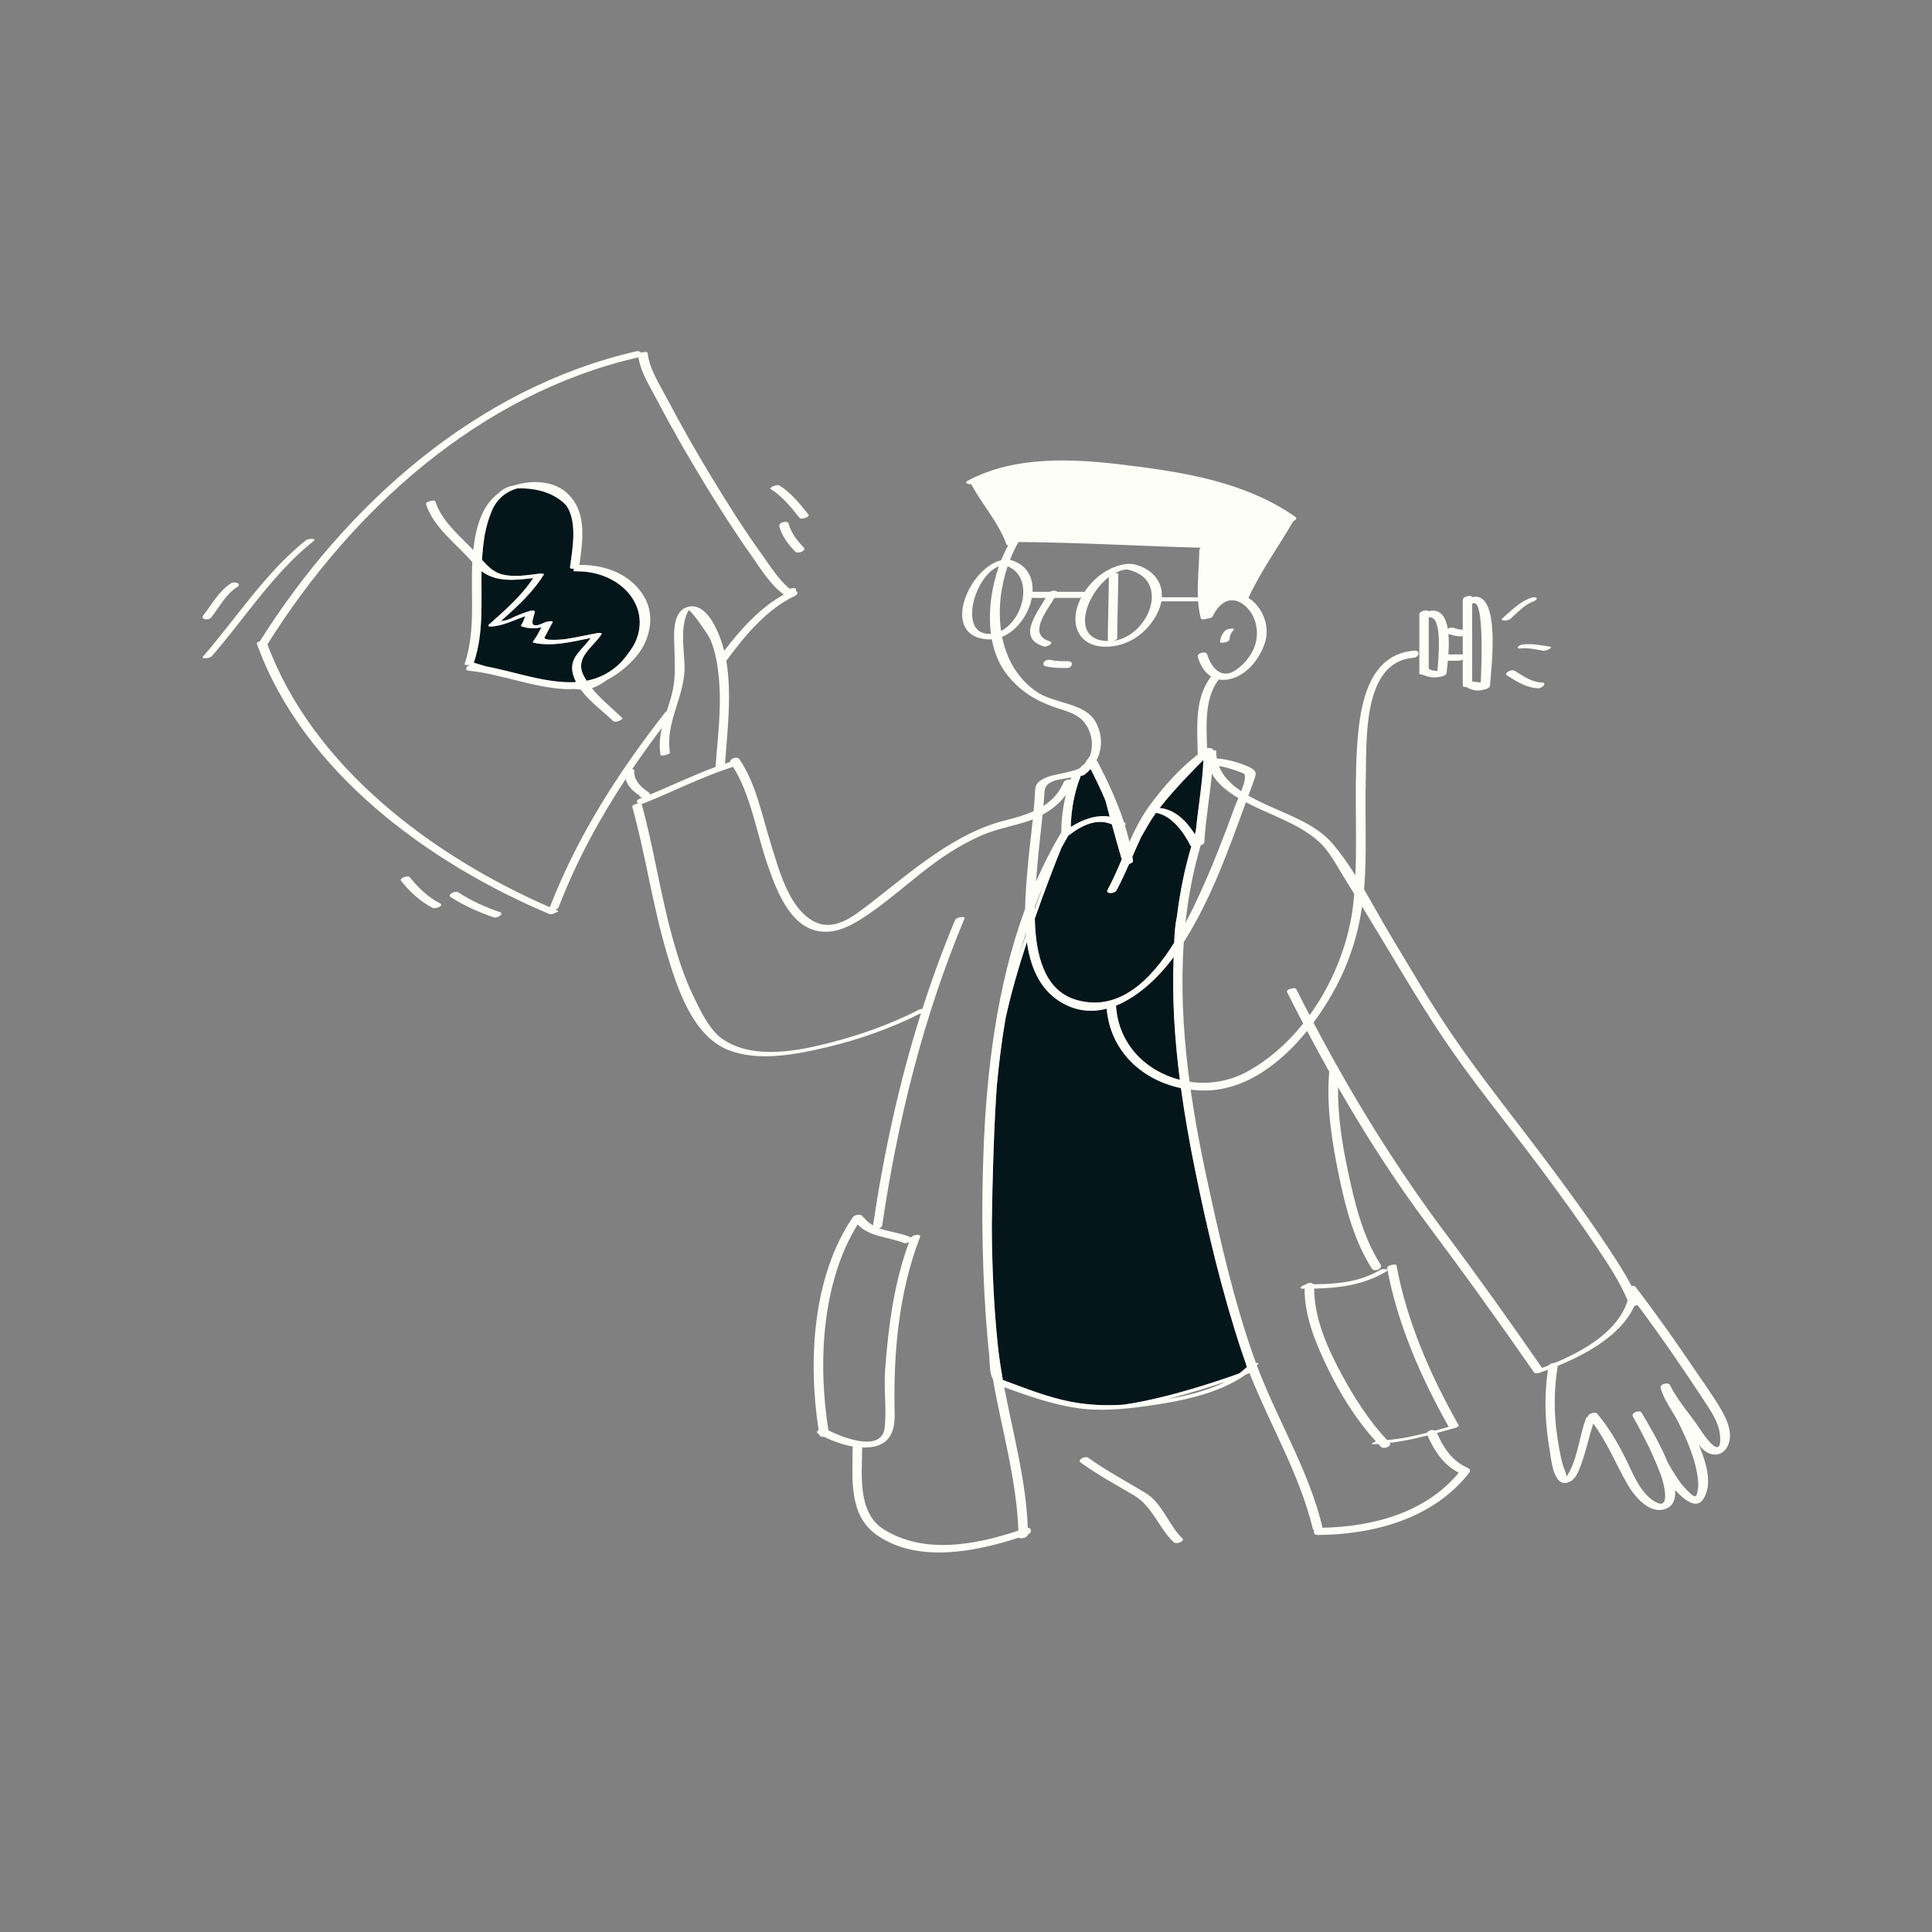 <?xml version="1.0" standalone="no"?>
<svg version="1.1" id="Layer_1" xmlns="http://www.w3.org/2000/svg" xmlns:xlink="http://www.w3.org/1999/xlink" x="0px" y="0px" width="595.28px" height="595.28px" viewBox="0 0 595.28 595.28" enable-background="new 0 0 595.28 595.28" xml:space="preserve">
<rect x="0" y="0" width="595.28" height="595.28" fill="#808080" stroke="none"/>
<path id="color_x5F_2" fill="#05161a" d="M330.055,254.721c-0.044-0.012-0.088-0.023-0.137-0.031
	c0.152-5.386,1.11-10.6,3.083-15.632c0.481-0.076,0.946-0.209,1.133-0.354c0.705-0.545,1.334-1.146,1.898-1.784
	c1.643,3.221,3.198,6.472,4.59,9.779c0.373,1.474,0.821,3.166,1.298,4.924C337.869,250.95,333.696,252.459,330.055,254.721z
	 M368.175,257.084c0.141-0.637,0.252-1.138,0.328-1.48c0.725-7.165,1.979-14.267,2.301-21.467
	c-3.119,3.089-9.246,9.338-13.495,14.819C362.096,249.403,365.667,253.086,368.175,257.084z M343.856,309.845
	c0,0.005,0.002,0.009,0.003,0.015c0.743,11.991,9.337,20.223,19.672,22.852c-1.604-12.521-2.438-25.261-1.905-37.835
	C357.288,300.775,350.94,306.998,343.856,309.845z M331.662,308.092c13.179,3.805,23.093-6.332,30.125-17.647
	c0.089-3.086,0.351-5.814,0.837-8.051c0.008-0.038,0.017-0.076,0.025-0.114c0.892-7.307,2.331-14.509,4.425-21.531
	c-0.131-0.054-0.236-0.133-0.295-0.249c-2.149-4.18-5.653-9.151-10.579-10.069c-0.764,1.049-1.446,2.059-1.988,2.988
	c-0.947,1.623-1.807,3.102-2.583,4.439c-0.942,2.017-1.836,4.057-2.73,6.097c0.068,0.418,0.139,0.835,0.198,1.257
	c0.061,0.431-0.526,0.798-1.188,0.992c-1.226,2.767-2.49,5.515-3.924,8.185c-0.527,0.98-3.458,1.146-2.735-0.2
	c1.626-3.026,3.011-6.198,4.379-9.382c-0.586-2.027-1.844-6.405-3.059-10.81c-4.513-1.949-9.101,0.194-12.961,3.175
	c-0.094,0.073-0.221,0.135-0.369,0.186c-0.753,1.277-1.489,2.566-2.197,3.871c-1.904,4.714-5.021,12.671-8.203,21.804
	C319.091,293.94,321.614,305.191,331.662,308.092z M383.724,419.725c-0.406-1.113-0.798-2.23-1.17-3.354
	c-6.066-18.33-10.567-37.313-14.403-56.228c-1.643-8.101-3.13-16.435-4.284-24.882c-12.05-2.533-21.744-11.384-22.885-24.467
	c-4.848,1.253-9.947,0.784-14.917-2.537c-5.972-3.99-8.632-10.696-9.662-18.016c-2.56,7.83-4.966,16.084-6.59,23.639
	c-1.188,6.962-2.068,13.969-2.697,20.932c-0.854,12.174-1.327,27.835-1.524,42.591c0.059,12.312,0.567,24.644,1.822,36.806
	c0.381,3.696,0.94,7.375,1.599,11.043c0.098,0.001,0.188,0.011,0.256,0.036c6.77,2.499,13.597,5.25,20.71,6.618
	c5.288,1.017,10.596,1.241,15.911,0.92c0.386-0.047,0.771-0.094,1.147-0.152c13.119-2.018,28.309-7.161,34.749-9.477
	c0.848-0.614,1.639-1.287,2.397-1.993C384.053,420.79,383.901,420.299,383.724,419.725z M177.918,176.033
	c-0.158,0-0.284-0.017-0.396-0.04c-0.124,0.003-0.211,0.006-0.215,0.006l-0.584,0.03l0.086-0.818c-0.648,0.086-1.225,0-1.176-0.381
	c0.713-5.569,2.365-13.792-1.082-19.016c-3.354-3.667-8.783-5.582-15.249-5.315c-0.012,0-0.022,0.003-0.034,0.004
	c-3.301,0.943-6.194,3.197-7.75,6.931c-0.998,2.395-1.683,4.834-2.155,7.304c-0.432,2.543-0.694,5.196-0.851,7.751
	c1.727,1.956,3.601,3.841,6.183,4.494c3.849,0.973,7.774,0.203,11.647-0.246c0.115-0.014,1.493-0.133,1.182,0.363
	c-2.634,4.202-6.05,7.765-9.696,11.105c-1.163,1.065-2.334,2.122-3.509,3.176c1.434-0.127,2.779-0.561,4.036-1.3
	c1.605-0.7,3.181-1.315,4.853-1.826c0.315-0.096,1.661-0.377,1.572,0.278c-0.239,1.771-2.745,6.06,3.203,3.19
	c0.176-0.085,2.69-0.698,2.285,0.012c-0.852,1.488-1.56,3.043-2.43,4.522c-0.85,1.445,6.115,0.708,6.428,0.659
	c3.327-0.515,6.606-1.251,9.911-1.886c0.118-0.022,1.497-0.12,1.182,0.363c-2.715,4.165-8.454,7.185-5.464,12.908
	c0.263,0.503,0.561,0.978,0.859,1.451c3.872-0.759,7.516-2.532,10.777-5.872c0.976-1.127,1.93-2.353,2.838-3.665
	c0.548-0.792,1.016-1.6,1.41-2.417C200.76,186.644,191.099,176.039,177.918,176.033z M182.005,196.564
	c-5.766,1.192-11.706,2.711-17.553,1.489c-0.321-0.067-0.307-0.312-0.14-0.521c1.054-1.318,1.75-2.797,2.515-4.262
	c-1.939,0.484-3.855,0.443-6.034-0.248c-0.123-0.039-0.375-0.176-0.253-0.358c0.607-0.904,0.985-1.792,1.211-2.793
	c-3.478,1.268-6.634,2.897-10.45,3.197c-0.266,0.021-1.222-0.106-0.709-0.566c4.928-4.419,10.044-8.802,13.693-14.382
	c-5.732,0.686-11.348,1.282-15.917-2.123c-0.152,9.42,0.699,19.002-2.338,28.083c-0.012,0.036-0.035,0.07-0.057,0.105l3.823,1.146
	c8.997,1.68,18.804,5.373,27.696,4.83c-0.18-0.355-0.347-0.716-0.494-1.085C174.56,202.961,178.868,200.897,182.005,196.564z"></path>
<path id="color_x5F_1" d="M328.766,205.822c-2.242,0-4.458-0.033-6.652-0.538c-0.676-0.156-0.776-0.917-0.371-1.383
	c0.512-0.59,1.327-0.716,2.049-0.549c1.706,0.393,3.498,0.376,5.238,0.377C330.998,203.73,330.412,205.823,328.766,205.822z
	 M378.823,197.07c0.026-1.06,0.506-2.159,1.234-2.924c0.446-0.468-0.392-0.493-0.683-0.469c-0.602,0.051-1.5,0.228-1.939,0.69
	c-0.898,0.944-1.478,2.165-1.51,3.479C375.914,198.292,378.802,197.91,378.823,197.07z M353.129,460.117
	c-5.957-3.653-12.169-6.864-17.835-10.976c-0.88-0.638-3.513,0.621-2.274,1.52c5.222,3.789,10.9,6.825,16.437,10.118
	c5.638,3.353,7.56,10.002,12.175,14.416c0.827,0.79,3.569-0.34,2.675-1.196C360.106,469.982,358.15,463.195,353.129,460.117z
	 M532.829,444.135c-1.257,5.173-6.542,5.242-9.326,1.025c-0.045-0.068-0.095-0.137-0.141-0.206
	c2.162,5.257,4.557,12.143,1.445,16.947c-2.166,3.343-6.093,0.069-8.65-2.806c0.182,2.977-0.723,5.236-3.476,5.974
	c-4.778,1.28-9.217-4.212-11.277-7.81c-3.581-6.256-6.201-12.867-10.507-18.654c-1.266,3.957-2.099,8.054-3.501,11.969
	c-0.881,2.459-1.908,5.958-4.954,6.341c-3.98,0.501-4.576-7.916-4.972-10.184c-1.431-8.202-1.763-16.472-0.519-24.704
	c-0.794,0.3-1.573,0.585-2.327,0.853c-0.507,0.18-1.586,0.528-1.974-0.031c-10.583-15.279-21.438-30.358-32.574-45.239
	c-10.197-13.626-19.362-27.905-27.807-42.619c-0.118,8.72,1.28,17.578,3.083,26.028c2.071,9.705,4.562,20.095,9.99,28.541
	c0.863,1.342-1.877,2.507-2.642,1.317c-5.524-8.593-8.222-19.185-10.247-29.082c-2.074-10.141-3.762-20.787-2.94-31.167
	c0.01-0.12,0.045-0.229,0.092-0.333c-2.346-4.188-4.637-8.409-6.879-12.659c-8.134,10.059-19.13,18.457-31.864,18.368
	c-1.349-0.009-2.684-0.099-3.999-0.256c0.058,0.435,0.116,0.867,0.174,1.297c1.253,8.589,2.854,17.053,4.626,25.259
	c4.115,19.044,8.388,38.303,14.952,56.678c0.112,0.314,0.235,0.625,0.35,0.939c0.571-0.018,0.958,0.098,0.648,0.415
	c-0.117,0.12-0.247,0.226-0.366,0.343c6.245,16.71,15.972,32.243,20.163,49.645c0.034,0.14,0.012,0.274-0.049,0.4
	c15.602-0.306,31.826-4.565,42.113-16.949c-4.756-2.487-7.438-6.563-9.65-11.492c-3.839,0.987-7.706,1.826-11.634,2.299
	c0.71,1.039-1.828,2.112-2.749,1.168c-0.271-0.278-0.525-0.574-0.792-0.857c-0.525,0.029-1.047,0.076-1.575,0.089
	c-0.941,0.023-0.006-0.5,0.875-0.846c-6.128-6.703-11.087-14.741-14.996-22.866c-3.621-7.526-7.02-15.71-6.983-24.198
	c-0.167,0-0.335,0.002-0.503,0.002c-1.728,0.001-0.144-1.077,0.861-1.315c0.631-0.579,1.917-0.679,2.396-0.06
	c7.184-0.069,14.073-0.603,20.492-4.399c0.777-0.46,3.395-0.409,1.723,0.58c-6.876,4.067-14.292,4.983-22.022,5.157
	c0.015,9.311,4.292,18.777,8.654,26.766c3.861,7.071,8.272,14.016,13.825,19.896c4.17-0.332,8.263-1.204,12.317-2.256
	c0.301-0.705,1.657-1.083,2.443-0.651c1.409-0.385,2.813-0.779,4.216-1.171c-8.574-15.221-15.833-31.761-18.998-49.015
	c-0.125-0.677,2.794-1.339,2.897-0.776c3.191,17.396,10.542,34.067,19.208,49.391c0.199,0.351-1.192,0.767-1.337,0.806
	c-1.803,0.496-3.606,1-5.412,1.489c2.098,4.67,4.676,8.666,9.559,10.807c0.638,0.279,0.833,0.897,0.392,1.462
	c-11.055,14.148-29.342,19.021-46.613,19.165c-1.187,0.01-1.463-0.789-1.128-1.427c-0.215-0.078-0.374-0.214-0.424-0.424
	c-4.054-16.833-13.172-31.937-19.515-48.022c-0.232,0.088-0.606,0.229-1.094,0.409c-8.61,6.171-20.966,8.406-30.873,9.772
	c-7.244,1-14.704,1.667-21.964,0.47c-7.481-1.233-14.567-3.709-21.649-6.311c2.73,14.417,6.727,28.703,7.253,43.31
	c1.197,0.003,1.404,1.5,0.057,2.072c-0.104,0.983-2.289,1.508-2.783,0.952c-13.615,4.449-31.377,7.917-43.82-0.808
	c-8.788-6.162-7.427-17.574-7.409-27.056c0-0.073,0.013-0.142,0.03-0.209c-3.076-0.528-6.168-1.657-8.887-3
	c-0.664,0.116-1.317-0.045-1.412-0.624c-0.007-0.042-0.013-0.083-0.02-0.125c-0.118-0.064-0.24-0.128-0.356-0.194
	c-0.589-0.331-0.36-0.781,0.149-1.126c-3.278-21.344-1.883-47.417,10.587-65.622c0.587-0.857,2.934-0.979,2.914-0.137
	c0.188,0.065,0.355,0.167,0.476,0.321c0.811,1.036,1.761,1.797,2.799,2.39c3.298-22.19,8.038-44.08,14.781-65.391
	c-9.131,4.596-19,8.13-28.929,10.473c-9.338,2.203-20.78,4.513-30.114,1.01c-11.371-4.267-16.175-19.457-19.306-30.037
	c-4.381-14.804-6.505-30.139-10.604-45.011c-0.137-0.495,1.018-0.995,1.913-1.081c-0.647-0.295-0.847-0.931,0.306-1.385
	c0.344-0.136,0.685-0.281,1.028-0.419c-0.034,0.003-0.079,0.008-0.104,0.009c-0.329,0.015-0.99-0.124-0.838-0.517
	c-0.024-0.021-0.034-0.033-0.069-0.058c-0.23-0.169-0.464-0.332-0.693-0.501c-0.668-0.493-1.33-1.015-1.889-1.631
	c-0.828-0.912-1.418-1.891-1.718-2.982c-8.171,12.424-15.249,25.485-20.655,39.522c-0.116,0.301-0.533,0.538-1.014,0.688
	c0.313,0.133,0.626,0.273,0.939,0.404c0.263,0.111-1.95,1.306-2.733,0.977c-37.246-15.646-76.047-43.977-90.174-83.333
	c-0.083-0.231,0.374-0.521,0.948-0.731c26.498-41.993,66.605-77.963,115.95-89.324c0.771-0.178,1.287,0.081,1.502,0.458
	c0.837-0.336,1.983-0.384,2.029,0.101c0.465,4.875,3.947,10.123,6.154,14.343c4.127,7.894,8.558,15.633,13.167,23.255
	c4.992,8.255,10.127,16.457,15.769,24.287c2.477,3.438,5.196,7.876,8.672,10.726c0.895-0.315,2.094-0.318,1.961,0.277
	c-0.025,0.115-0.026,0.241-0.019,0.373c0.586,0.338,0.727,1.03-0.342,1.538c-8.7,4.135-15.289,12.119-20.918,19.715
	c-0.058,0.078-0.132,0.146-0.212,0.208c1.725,10.556,0.37,21.167-0.403,31.746c0.532-0.18,1.067-0.351,1.604-0.521
	c-0.124-1.045,2.153-1.824,2.8-0.883c5.169,7.516,6.961,17.35,9.67,25.91c2.466,7.792,5.448,20.061,13.425,24.179
	c5.129,2.648,10.258-0.345,14.409-3.448c7.681-5.741,14.974-12.071,22.926-17.439c6.575-4.438,13.653-8.327,21.402-10.269
	c3.023-0.758,6.076-1.601,8.852-2.857c0.206-2.203,0.377-4.407,0.476-6.615c0.113-2.529,2.448-3.466,4.602-4.203
	c1.486-0.509,8.95-1.61,9.512-2.809c0.153-0.327,0.487-0.559,0.873-0.696l1.812-2.617l0.046,0.056
	c0.782-2.25,0.891-4.728,0.116-7.055c-1.478-4.439-4.329-6.005-8.613-7.332c-6.896-2.136-12.114-4.798-16.801-10.528
	c-2.566-3.138-4.13-7-4.902-11.172c-0.4,0.029-0.804,0.039-1.213,0.018c-14.74-0.751-6.261-21.774,4.115-24.409
	c0.639-1.595,1.35-3.106,2.118-4.511c-0.258-0.063-0.46-0.19-0.54-0.411c-2.463-6.797-7.46-12.158-10.828-18.478
	c-1.08,0.063-2.315-0.412-0.979-1.123c14.442-7.688,32.313-6.766,48.056-4.841c18.378,2.247,37.261,5.186,52.782,16.016
	c0.663,0.463,0.119,1.036-0.631,1.352c-4.514,7.841-9.897,15.178-13.706,23.411c-0.029,0.063-0.073,0.123-0.125,0.18
	c4.395,2.82,6.748,8.752,5.125,13.791c-1.534,4.765-5.167,9.6-10.161,11.101c-1.517,0.456-2.883,0.525-4.105,0.295
	c-4.415,5.853-3.797,13.983-3.574,21.163c0.383-0.099,0.814-0.092,1.17-0.002l0.052-0.05l-0.008,0.06
	c0.414,0.115,0.703,0.345,0.666,0.65c0.503-0.045,0.904,0.007,0.903,0.182c-0.005,0.844,0.088,1.636,0.229,2.402
	c0.188-0.031,0.371-0.047,0.526-0.033c3.016,0.262,6.566,1.294,9.296,2.545c2.865,1.313,2.331,2.223,1.308,4.967
	c-0.482,1.293-0.96,2.592-1.437,3.895c1.791,1.025,3.652,1.927,5.43,2.753c7.083,3.295,15.446,6.025,20.641,12.17
	c2.502,2.96,4.767,6.223,6.908,9.608c0.636-14.812-0.586-29.729,0.937-44.507c1.111-10.779,4.422-23.786,17.259-24.692
	c1.973-0.139,1.42,2.076-0.238,2.192c-16.042,1.133-14.425,26.152-14.752,37.461c-0.324,11.173,0.388,22.457-0.48,33.602
	c-0.009,0.112-0.025,0.223-0.034,0.335c2.941,4.98,5.698,10.087,8.563,14.842c5.945,9.865,11.74,19.878,18.22,29.407
	c9.832,14.459,20.963,28.054,31.37,42.098c5.727,7.729,11.422,15.5,16.72,23.532c2.607,3.954,5.311,8,7.502,12.262
	c0.509-0.081,1.002-0.016,1.233,0.284c6.381,8.288,12.41,16.853,18.261,25.521c2.789,4.132,5.812,8.234,8.288,12.564
	C532.027,437.33,533.623,440.864,532.829,444.135z M383.094,238.274c-2.336-0.928-4.984-1.866-7.539-2.253
	c1.274,3.255,3.864,5.746,6.89,7.77C383.412,241.295,384.159,238.697,383.094,238.274z M314.248,293.692
	c0.614-1.954,1.244-3.889,1.879-5.796c-0.014-0.153-0.027-0.307-0.041-0.46C315.437,289.506,314.824,291.593,314.248,293.692z
	 M319.216,271.624c2.282-5.223,4.869-10.293,7.796-15.167c-0.01-0.023-0.021-0.046-0.021-0.073
	c0.043-3.898,0.493-7.721,1.418-11.453c-1.876,2.523-4.381,4.553-7.172,6.086c-0.521,5.161-1.167,10.311-1.599,15.479
	C319.51,268.025,319.356,269.756,319.216,271.624z M383.724,419.725c-0.406-1.113-0.798-2.23-1.17-3.354
	c-6.066-18.33-10.567-37.313-14.403-56.228c-1.643-8.101-3.13-16.435-4.284-24.882c-12.05-2.533-21.744-11.384-22.885-24.467
	c-4.848,1.253-9.947,0.784-14.917-2.537c-5.972-3.99-8.632-10.696-9.662-18.016c-2.56,7.83-4.966,16.084-6.59,23.639
	c-1.188,6.962-2.068,13.969-2.697,20.932c-0.854,12.174-1.327,27.835-1.524,42.591c0.059,12.312,0.567,24.644,1.822,36.806
	c0.381,3.696,0.94,7.375,1.599,11.043c0.098,0.001,0.188,0.011,0.256,0.036c6.77,2.499,13.597,5.25,20.71,6.618
	c5.288,1.017,10.596,1.241,15.911,0.92c0.386-0.047,0.771-0.094,1.147-0.152c13.119-2.018,28.309-7.161,34.749-9.477
	c0.848-0.614,1.639-1.287,2.397-1.993C384.053,420.79,383.901,420.299,383.724,419.725z M318.822,280.078
	c0.94-2.646,1.863-5.167,2.743-7.515c-0.968,2.26-1.875,4.552-2.734,6.867C318.827,279.646,318.824,279.861,318.822,280.078z
	 M361.626,294.876c-4.338,5.899-10.687,12.122-17.77,14.969c0,0.005,0.002,0.009,0.003,0.015
	c0.743,11.991,9.337,20.223,19.672,22.852C361.927,320.19,361.093,307.45,361.626,294.876z M362.649,282.28
	c0.892-7.307,2.331-14.509,4.425-21.531c-0.131-0.054-0.236-0.133-0.295-0.249c-2.149-4.18-5.653-9.151-10.579-10.069
	c-0.764,1.049-1.446,2.059-1.988,2.988c-0.947,1.623-1.807,3.102-2.583,4.439c-0.942,2.017-1.836,4.057-2.73,6.097
	c0.068,0.418,0.139,0.835,0.198,1.257c0.061,0.431-0.526,0.798-1.188,0.992c-1.226,2.767-2.49,5.515-3.924,8.185
	c-0.527,0.98-3.458,1.146-2.735-0.2c1.626-3.026,3.011-6.198,4.379-9.382c-0.586-2.027-1.844-6.405-3.059-10.81
	c-4.513-1.949-9.101,0.194-12.961,3.175c-0.094,0.073-0.221,0.135-0.369,0.186c-0.753,1.277-1.489,2.566-2.197,3.871
	c-1.904,4.714-5.021,12.671-8.203,21.804c0.252,10.908,2.775,22.159,12.823,25.06c13.179,3.805,23.093-6.332,30.125-17.647
	c0.089-3.086,0.351-5.814,0.837-8.051C362.632,282.355,362.641,282.318,362.649,282.28z M333.001,239.059
	c-1.973,5.032-2.931,10.246-3.083,15.632c0.048,0.008,0.093,0.019,0.137,0.031c3.641-2.262,7.814-3.771,11.866-3.096
	c-0.477-1.759-0.925-3.45-1.298-4.924c-1.392-3.307-2.947-6.558-4.59-9.779c-0.564,0.638-1.193,1.239-1.898,1.784
	C333.947,238.85,333.482,238.982,333.001,239.059z M357.31,248.956c4.786,0.447,8.358,4.13,10.866,8.128
	c0.141-0.637,0.252-1.138,0.328-1.48c0.725-7.165,1.979-14.267,2.301-21.467C367.686,237.226,361.559,243.475,357.31,248.956z
	 M365.258,284.388c1.782-3.355,3.322-6.617,4.621-9.452c3.981-8.691,7.379-17.622,10.667-26.594c0.172-0.47,0.575-1.37,1.034-2.439
	c-3.322-1.956-6.393-4.328-8.173-7.502c-0.649,7.041-1.909,14.019-2.352,21.089c-0.026,0.423-0.516,0.763-1.085,0.938
	C367.645,268.219,366.126,276.242,365.258,284.388z M357.984,184.071c0.127-0.03,0.244-0.048,0.34-0.048c3.589,0,7.179,0,10.768,0
	c-0.208-4.823,0.372-9.696,0.431-14.53c0.002-0.191,0.132-0.36,0.33-0.505l-0.014-0.226c-18.678-0.504-37.34-1.618-56.026-1.762
	c-0.985,1.715-1.861,3.553-2.616,5.479c5.231,1.403,7.197,5.446,6.95,9.862c1.77,0,3.54,0,5.31,0c0.732-0.394,1.985-0.482,2.25,0
	c2.613,0,5.227,0,7.84,0c0.249,0,0.436,0.031,0.573,0.083c3-4.608,7.956-8.202,13.395-8.694c0.344-0.031,0.597-0.001,0.782,0.064
	c0.217-0.048,0.421-0.066,0.584-0.034C354.736,174.918,358.308,178.957,357.984,184.071z M341.453,197.523
	c-0.076-0.032-0.121-0.077-0.121-0.136c0.021-6.529,0.304-13.054,0.331-19.583C334.183,183.497,329.858,197.418,341.453,197.523z
	 M344.564,176.778c-0.021,6.613-0.313,13.22-0.334,19.833c-0.001,0.394-0.64,0.692-1.317,0.851
	c11.045-1.231,18.218-19.189,4.301-22.019c-0.022,0.002-0.042,0.008-0.064,0.01c-1.229,0.111-2.453,0.525-3.631,1.155
	C344.086,176.539,344.564,176.584,344.564,176.778z M308.449,194.394c7.052-3.563,10.106-16.618,2.013-19.908
	C308.333,180.785,307.494,187.829,308.449,194.394z M305.322,195.269c-0.902-6.847,0.195-14.352,2.463-20.799
	C299.955,177.512,295.104,196.093,305.322,195.269z M337.519,222.328c2.222,3.933,2.211,8.336,0.313,11.992
	c0.128,0.055,0.23,0.136,0.29,0.251c3.169,6.098,6.071,12.288,8.175,18.752c0.071,0.045,0.143,0.079,0.213,0.126
	c0.405,0.271,0.358,0.585,0.095,0.862c0.52,1.669,0.988,3.355,1.39,5.065c1.835-4.075,3.853-8.046,6.535-11.627
	c4.25-5.674,8.924-10.925,14.508-15.252c-0.125-8.132-1.127-17.323,4.131-24.039c-1.92-1.198-3.302-3.346-4.104-6.039
	c-0.359-1.206,2.534-1.998,2.897-0.776c0.705,2.366,2.027,4.562,3.847,5.468c0.221,0.045,0.411,0.123,0.551,0.23
	c1.278,0.427,2.771,0.232,4.446-0.921c2.967-2.045,5.498-5.31,6.229-8.905c0.747-3.674-0.252-7.879-3.05-10.524
	c-4.1-3.875-8.041-1.85-10.27,2.81c-0.249,0.52-1.1,0.816-1.808,0.807c-0.801,0.286-1.819,0.358-1.928-0.078
	c-0.435-1.738-0.685-3.488-0.814-5.246c-3.777,0-7.553,0-11.33,0c-0.202,1.126-0.569,2.292-1.156,3.487
	c-3.12,6.355-9.423,10.785-16.625,10.47c-7.753-0.338-10.348-6.839-7.717-13.405c0.241-0.601,0.524-1.19,0.83-1.772
	c-0.23,0.097-0.467,0.158-0.686,0.158c-2.521,0-5.041,0-7.561,0c-2.582,4.23-8.237,11.289-1.543,13.35
	c1.643,0.505-0.823,1.896-1.766,1.605c-8.251-2.539-2.338-9.904,0.588-14.955c-1.427,0-2.854,0-4.282,0
	c-0.952,5.023-4.499,10.098-9.153,12c1.377,6.878,4.832,13.082,10.972,17.135C324.895,216.76,334.282,216.597,337.519,222.328z
	 M321.495,248.323c2.642-1.703,4.844-4.005,6.239-7.307c0.282-0.669,1.385-0.966,2.134-0.803c0.08-0.214,0.154-0.429,0.237-0.643
	c-3.811,0.625-8.038,0.811-8.26,4.307C321.75,245.361,321.628,246.842,321.495,248.323z M205,219.431
	c0.085-0.109,0.24-0.208,0.428-0.294c0.526-1.635,1.066-3.284,1.518-4.983c1.259-4.741,0.977-8.744,0.88-13.513
	c-0.083-4.125-1.114-12.314,4.178-13.661c5.865-1.492,9.627,7.805,11.136,13.55c5.105-6.68,11.005-13.23,18.364-17.355
	c-4.137-2.923-7.299-8.198-10.093-12.15c-5.253-7.428-10.153-15.111-14.86-22.896c-4.799-7.936-9.471-15.968-13.742-24.204
	c-2.125-4.096-5.451-9.115-6.089-13.858c-0.067,0.022-0.116,0.056-0.191,0.073c-48.658,11.203-88.136,46.912-114.12,88.374
	c-0.002,0.003-0.005,0.005-0.007,0.008c14.05,37.832,50.954,65.314,87.004,81.007C177.937,257.554,190.514,237.941,205,219.431z
	 M200.203,244.57c0.027,0.106,0.017,0.204-0.019,0.293c6.775-2.827,13.404-6.003,20.283-8.554
	c0.647-8.927,1.874-17.946,1.065-26.901c-0.387-4.284-1.023-8.734-2.815-12.69c-0.464-1.025-6.151-9.387-6.588-8.613
	c-2.601,4.606-1.426,11.658-1.214,16.725c0.391,9.36-6.059,17.613-4.502,26.996c0.111,0.667-2.811,1.302-2.897,0.776
	c-0.488-2.944-0.19-5.683,0.436-8.367c-3.16,4.182-6.22,8.423-9.147,12.741c0.376,0.042,0.642,0.198,0.624,0.512
	c-0.159,2.654,1.636,4.642,3.649,6.103C199.391,243.819,200.095,244.146,200.203,244.57z M272.593,439.846
	c0.639-5.732-0.315-11.671,0.108-17.477c0.978-13.434,2.727-27.047,7.429-39.738c-0.488,0.345-1.169,0.542-1.688,0.335
	c-4.887-1.942-10.424-1.759-14.183-5.691c-11.19,18.012-12.268,43.083-9.003,63.436
	C260.137,443.202,271.739,447.514,272.593,439.846z M305.942,424.973c-0.235-0.458-0.454-1.006-0.644-1.668
	c-0.203-0.711-0.373-2.817-0.506-5.96c-0.174-1.4-0.33-2.803-0.454-4.209c-1.706-19.379-2.03-39.151-1.297-58.593
	c0.929-24.663,4.113-50.834,12.812-74.529c0.073-4.761,0.5-9.38,0.845-13.308c0.418-4.752,1.031-9.5,1.526-14.256
	c-0.79,0.319-1.59,0.605-2.396,0.854c-4.765,1.47-9.579,2.309-14.155,4.432c-4.508,2.092-8.776,4.609-12.822,7.497
	c-8.217,5.862-15.687,13.136-24.286,18.417c-3.763,2.311-7.907,4.03-12.394,3.252c-9.114-1.581-13.238-13.401-15.824-20.907
	c-3.298-9.57-5.004-20.993-10.475-29.704c-9.517,2.966-18.368,7.622-27.625,11.266c-0.206,0.081-0.417,0.119-0.624,0.13
	c0.045,0.042,0.082,0.089,0.098,0.148c3.685,13.365,5.651,27.135,9.32,40.502c1.752,6.384,3.747,12.785,6.671,18.743
	c2.297,4.682,4.964,10.613,9.554,13.492c9.329,5.853,22.517,3.278,32.501,0.703c9.44-2.435,18.781-5.727,27.455-10.21
	c0.221-0.114,0.601-0.19,0.988-0.221c2.97-9.26,6.311-18.412,10.088-27.427c0.363-0.867,3.208-1.195,2.883-0.418
	c-12.708,30.335-20.588,62.18-25.381,94.666c-0.047,0.318-0.465,0.591-0.968,0.763c2.945,1.116,6.323,1.409,9.281,2.584
	c0.245,0.097,0.403,0.218,0.504,0.349c0.543-0.978,3.271-1.27,2.86-0.21c-6.658,17.21-8.262,36.225-7.826,54.488
	c0.139,5.819-1.805,9.788-7.911,10.306c-0.685,0.058-1.383,0.07-2.088,0.044c-0.053,8.339-1.542,20.146,6.703,25.269
	c12.494,7.763,28.206,4.722,41.422,0.355C313.23,455.869,308.656,440.531,305.942,424.973z M377.652,425.697
	c-4.781,1.621-11.32,3.688-18.177,5.413C365.633,430.06,372.14,428.512,377.652,425.697z M401.535,315.374
	c-1.703-3.26-3.379-6.537-5.03-9.827c-0.3-0.597,2.489-1.591,2.897-0.776c1.349,2.689,2.72,5.362,4.106,8.024
	c7.576-10.442,12.399-23.165,13.579-35.385c0.064-0.667,0.114-1.335,0.168-2.002c-0.854-1.377-1.698-2.76-2.564-4.128
	c-2.521-3.98-4.934-8.978-8.511-12.124c-6.232-5.48-14.45-7.902-21.709-11.659c-0.196-0.101-0.392-0.207-0.588-0.311
	c-5.376,14.738-10.724,29.834-19.139,43.084c-0.895,12.967-0.267,26.171,1.283,39.176c0.17,1.3,0.342,2.591,0.512,3.867
	c5.904,0.855,12.165-0.073,17.736-3.124C390.873,326.575,396.688,321.43,401.535,315.374z M477.221,420.677
	c0.307-0.446,1.165-0.744,1.853-0.752c9.252-3.866,19.589-9.939,22.399-19.185c0.006-0.019,0.02-0.036,0.027-0.054
	c-2.497-5.979-6.249-11.527-9.828-16.865c-5.395-8.046-11.097-15.884-16.88-23.654c-10.293-13.828-21.427-27.212-30.955-41.588
	c-6.845-10.327-13.117-21.024-19.523-31.625c-1.539-2.547-3.079-5.094-4.631-7.634c-1.28,8.743-3.938,17.099-8.157,24.996
	c-1.888,3.534-4.18,7.218-6.822,10.772c11.963,22.738,25.342,44.471,40.818,65.097c10.163,13.545,19.961,27.372,29.607,41.291
	C475.814,421.223,476.512,420.956,477.221,420.677z M530.033,443.36c-0.067-4.327-2.258-7.648-4.548-11.149
	c-6.696-10.239-13.631-20.346-20.964-30.146c-0.276,0.142-0.626,0.267-0.974,0.35c-3.895,8.764-14.371,14.642-23.583,18.429
	c-1.183,7.194-1.242,14.573-0.141,21.787c0.461,3.022,0.932,6.126,1.812,9.063c0.395,1.316,1.335,2.868,0.882,3.529
	c3.566-5.203,3.998-12.374,6.149-18.206c0.087-0.237,0.329-0.437,0.638-0.59c-0.046-0.84,2.198-1.583,2.818-0.846
	c3.691,4.391,6.617,9.466,9.128,14.608c2.148,4.4,4.514,10.62,9.392,12.852c4.318,1.976,1.607-7.199,1.211-8.276
	c-0.768-2.092-1.643-4.129-2.542-6.167c-0.437-0.991-0.886-1.968-1.345-2.939c-1.577-3.098-3.128-6.212-4.859-9.237
	c-0.648-1.133,2.154-2.077,2.681-1.174c1.348,2.313,5.464,8.959,8.095,15.417c0.136,0.235,0.267,0.474,0.405,0.708
	c1.646,2.773,3.37,5.798,5.752,8.021c0.916,0.854,2.353,2.646,2.824,0.842c0.302-1.156,0.474-2.325,0.382-3.528
	c-0.486-6.38-3.228-12.55-5.996-18.238c-1.631-3.351-4.761-7.264-5.584-10.914c-0.261-1.157,2.406-1.788,2.897-0.776
	c2.36,4.855,6.325,9.116,9.28,13.622C525.052,442.243,530.132,449.726,530.033,443.36z M96.575,166.747
	c1.246-0.995-1.657-0.814-2.281-0.316c-12.601,10.062-21.251,23.813-31.749,35.856c-0.746,0.855,2.126,0.568,2.668-0.053
	C75.587,190.331,84.12,176.692,96.575,166.747z M65.074,190.275c2.51-3.201,4.47-7.141,7.977-9.384
	c1.657-1.061-0.783-1.867-1.88-1.165c-3.739,2.393-5.817,6.417-8.487,9.824C61.567,190.973,64.334,191.22,65.074,190.275z
	 M153.933,281.003c-4.486-1.527-8.786-3.491-12.765-6.075c-0.855-0.556-3.514,0.669-2.289,1.465
	c4.144,2.692,8.634,4.684,13.303,6.272C153.168,283.001,155.586,281.566,153.933,281.003z M135.694,278.411
	c-3.805-1.963-6.745-4.804-9.414-8.108c-0.598-0.74-3.383,0.263-2.697,1.112c2.768,3.425,5.857,6.325,9.793,8.356
	C134.177,280.184,136.853,279.009,135.694,278.411z M240.1,162.175c0.835,3.011,2.755,5.564,4.916,7.766
	c0.829,0.845,3.582-0.285,2.669-1.216c-2.052-2.091-3.893-4.463-4.688-7.326C242.664,160.195,239.768,160.977,240.1,162.175z
	 M246.368,159.574c0.529,0.662,3.306-0.318,2.71-1.063c-2.635-3.292-5.298-6.657-8.917-8.918c-0.784-0.489-3.318,0.684-2.71,1.063
	C241.07,152.918,243.733,156.282,246.368,159.574z M437.321,207.45c0-6.06,0-12.119,0-18.178c0-1.031,2.538-1.568,2.863-0.925
	c0.138-0.059,0.285-0.107,0.442-0.132c3.387-0.536,4.884,2.062,5.458,5.549c0.5-0.357,1.201-0.512,1.766-0.324
	c0.949,0.315,1.857,0.552,2.848,0.602c0-3.076,0-6.152,0-9.229c0-1.079,2.777-1.615,2.887-0.823
	c0.009-0.002,0.015-0.007,0.024-0.009c9.049-2.112,5.779,22.689,5.489,27.247c-0.037,0.58-0.747,0.919-1.212,1.066
	c-2.481,0.781-3.902,0.597-6.178-0.63c-0.004-0.002-0.006-0.004-0.009-0.006c-0.548,0.045-1.002-0.075-1.002-0.416
	c0-2.688,0-5.375,0-8.063c-0.418,0.297-0.982,0.4-1.475,0.4c-1.04,0-2.079,0-3.118,0c-0.145,1.549-0.305,2.862-0.383,3.703
	c-0.052,0.565-0.732,0.941-1.212,1.066c-2.17,0.563-3.808,0.501-5.9-0.345c-0.105-0.042-0.194-0.089-0.271-0.138
	C437.784,207.913,437.321,207.795,437.321,207.45z M453.595,185.913c0,8.007,0,16.014,0,24.021c0.131,0.02,0.255,0.051,0.361,0.108
	c0.76,0.082,1.52,0.163,2.28,0.245c0.281-5.513,1.003-25.151-2.122-24.422C453.923,185.909,453.755,185.916,453.595,185.913z
	 M446.281,195.343c0.18,2.056,0.121,4.282-0.018,6.303c0.078-0.005,0.157-0.017,0.232-0.017c1.258,0,2.516,0,3.773,0
	c0.147,0,0.295,0.033,0.43,0.092c0-1.921,0-3.842,0-5.763c-0.262,0.064-0.53,0.102-0.782,0.098
	C448.659,196.037,447.465,195.731,446.281,195.343z M440.343,190.238c-0.045,0.007-0.082,0.007-0.125,0.012
	c0,5.282,0,10.565,0,15.849c0.027,0.008,0.057,0.012,0.083,0.023c0.812,0.45,1.671,0.625,2.575,0.551
	C443.283,202.565,444.484,189.582,440.343,190.238z M465.29,190.75c2.276-1.981,4.389-4.447,7.291-5.505
	c0.254-0.093,1.271-0.606,0.813-1.012c-0.464-0.411-1.404-0.122-1.895,0.057c-3.401,1.24-5.818,3.834-8.486,6.157
	C461.804,191.499,464.689,191.272,465.29,190.75z M469.201,198.56c-1.249,0.143-2.531,1.459-0.497,1.227
	c2.28-0.26,4.628,0.385,6.87,0.721c0.702,0.105,3.367-1.069,1.849-1.297C474.664,198.796,472.001,198.24,469.201,198.56z
	 M474.984,210.284c-3.1-0.126-5.776-2.027-8.32-3.622c-0.887-0.556-3.535,0.703-2.283,1.487c2.945,1.846,5.94,3.779,9.515,3.924
	C475.09,212.122,476.95,210.363,474.984,210.284z M198.521,183.922c3.487,5.937,1.688,13.548-2.643,18.53
	c-2.535,2.916-5.496,5.301-8.777,7.003c-1.626,1.21-3.227,2.095-4.726,2.587c2.714,3.379,6.193,6.118,9.313,9.142
	c0.537,0.521-2.134,1.592-2.721,1.023c-3.135-3.039-7.316-6.02-10.04-9.736c-0.589-0.032-1.275-0.094-2.031-0.178
	c-0.933,0.056-1.878,0.069-2.837,0.021c-10.086-0.513-19.512-4.627-29.526-5.641c-1.553-0.157-0.827-1.379,0.202-1.816l-0.045-0.014
	l0.006-0.029c-0.811,0.172-1.662,0.123-1.534-0.259c3.44-10.287,1.828-20.812,2.365-31.347c-4.825-5.585-11.977-10.69-14.271-17.894
	c-0.225-0.705,2.655-1.537,2.897-0.776c1.895,5.946,7.406,10.483,11.668,14.948c0.016-0.144,0.025-0.287,0.042-0.431
	c0.752-6.452,2.549-13.238,7.713-17.094c1.289-1.251,2.841-2.089,4.709-2.365c5.64-1.803,12.682-1.621,17.038,2.91
	c5.622,5.85,4.154,14.279,3.205,21.626c0.145-0.041,0.29-0.068,0.43-0.068C186.748,174.069,194.432,176.961,198.521,183.922z
	 M195.78,197.798c4.98-11.154-4.681-21.759-17.861-21.765c-0.158,0-0.284-0.017-0.396-0.04c-0.124,0.003-0.211,0.006-0.215,0.006
	l-0.584,0.03l0.086-0.818c-0.648,0.086-1.225,0-1.176-0.381c0.713-5.569,2.365-13.792-1.082-19.016
	c-3.354-3.667-8.783-5.582-15.249-5.315c-0.012,0-0.022,0.003-0.034,0.004c-3.301,0.943-6.194,3.197-7.75,6.931
	c-0.998,2.395-1.683,4.834-2.155,7.304c-0.432,2.543-0.694,5.196-0.851,7.751c1.727,1.956,3.601,3.841,6.183,4.494
	c3.849,0.973,7.774,0.203,11.647-0.246c0.115-0.014,1.493-0.133,1.182,0.363c-2.634,4.202-6.05,7.765-9.696,11.105
	c-1.163,1.065-2.334,2.122-3.509,3.176c1.434-0.127,2.779-0.561,4.036-1.3c1.605-0.7,3.181-1.315,4.853-1.826
	c0.315-0.096,1.661-0.377,1.572,0.278c-0.239,1.771-2.745,6.06,3.203,3.19c0.176-0.085,2.69-0.698,2.285,0.012
	c-0.852,1.488-1.56,3.043-2.43,4.522c-0.85,1.445,6.115,0.708,6.428,0.659c3.327-0.515,6.606-1.251,9.911-1.886
	c0.118-0.022,1.497-0.12,1.182,0.363c-2.715,4.165-8.454,7.185-5.464,12.908c0.263,0.503,0.561,0.978,0.859,1.451
	c3.872-0.759,7.516-2.532,10.777-5.872c0.976-1.127,1.93-2.353,2.838-3.665C194.918,199.423,195.386,198.615,195.78,197.798z
	 M145.973,204.186l3.823,1.146c8.997,1.68,18.804,5.373,27.696,4.83c-0.18-0.355-0.347-0.716-0.494-1.085
	c-2.438-6.115,1.87-8.179,5.007-12.512c-5.766,1.192-11.706,2.711-17.553,1.489c-0.321-0.067-0.307-0.312-0.14-0.521
	c1.054-1.318,1.75-2.797,2.515-4.262c-1.939,0.484-3.855,0.443-6.034-0.248c-0.123-0.039-0.375-0.176-0.253-0.358
	c0.607-0.904,0.985-1.792,1.211-2.793c-3.478,1.268-6.634,2.897-10.45,3.197c-0.266,0.021-1.222-0.106-0.709-0.566
	c4.928-4.419,10.044-8.802,13.693-14.382c-5.732,0.686-11.348,1.282-15.917-2.123c-0.152,9.42,0.699,19.002-2.338,28.083
	C146.018,204.117,145.995,204.151,145.973,204.186z" fill="#fefef8"></path>
</svg>